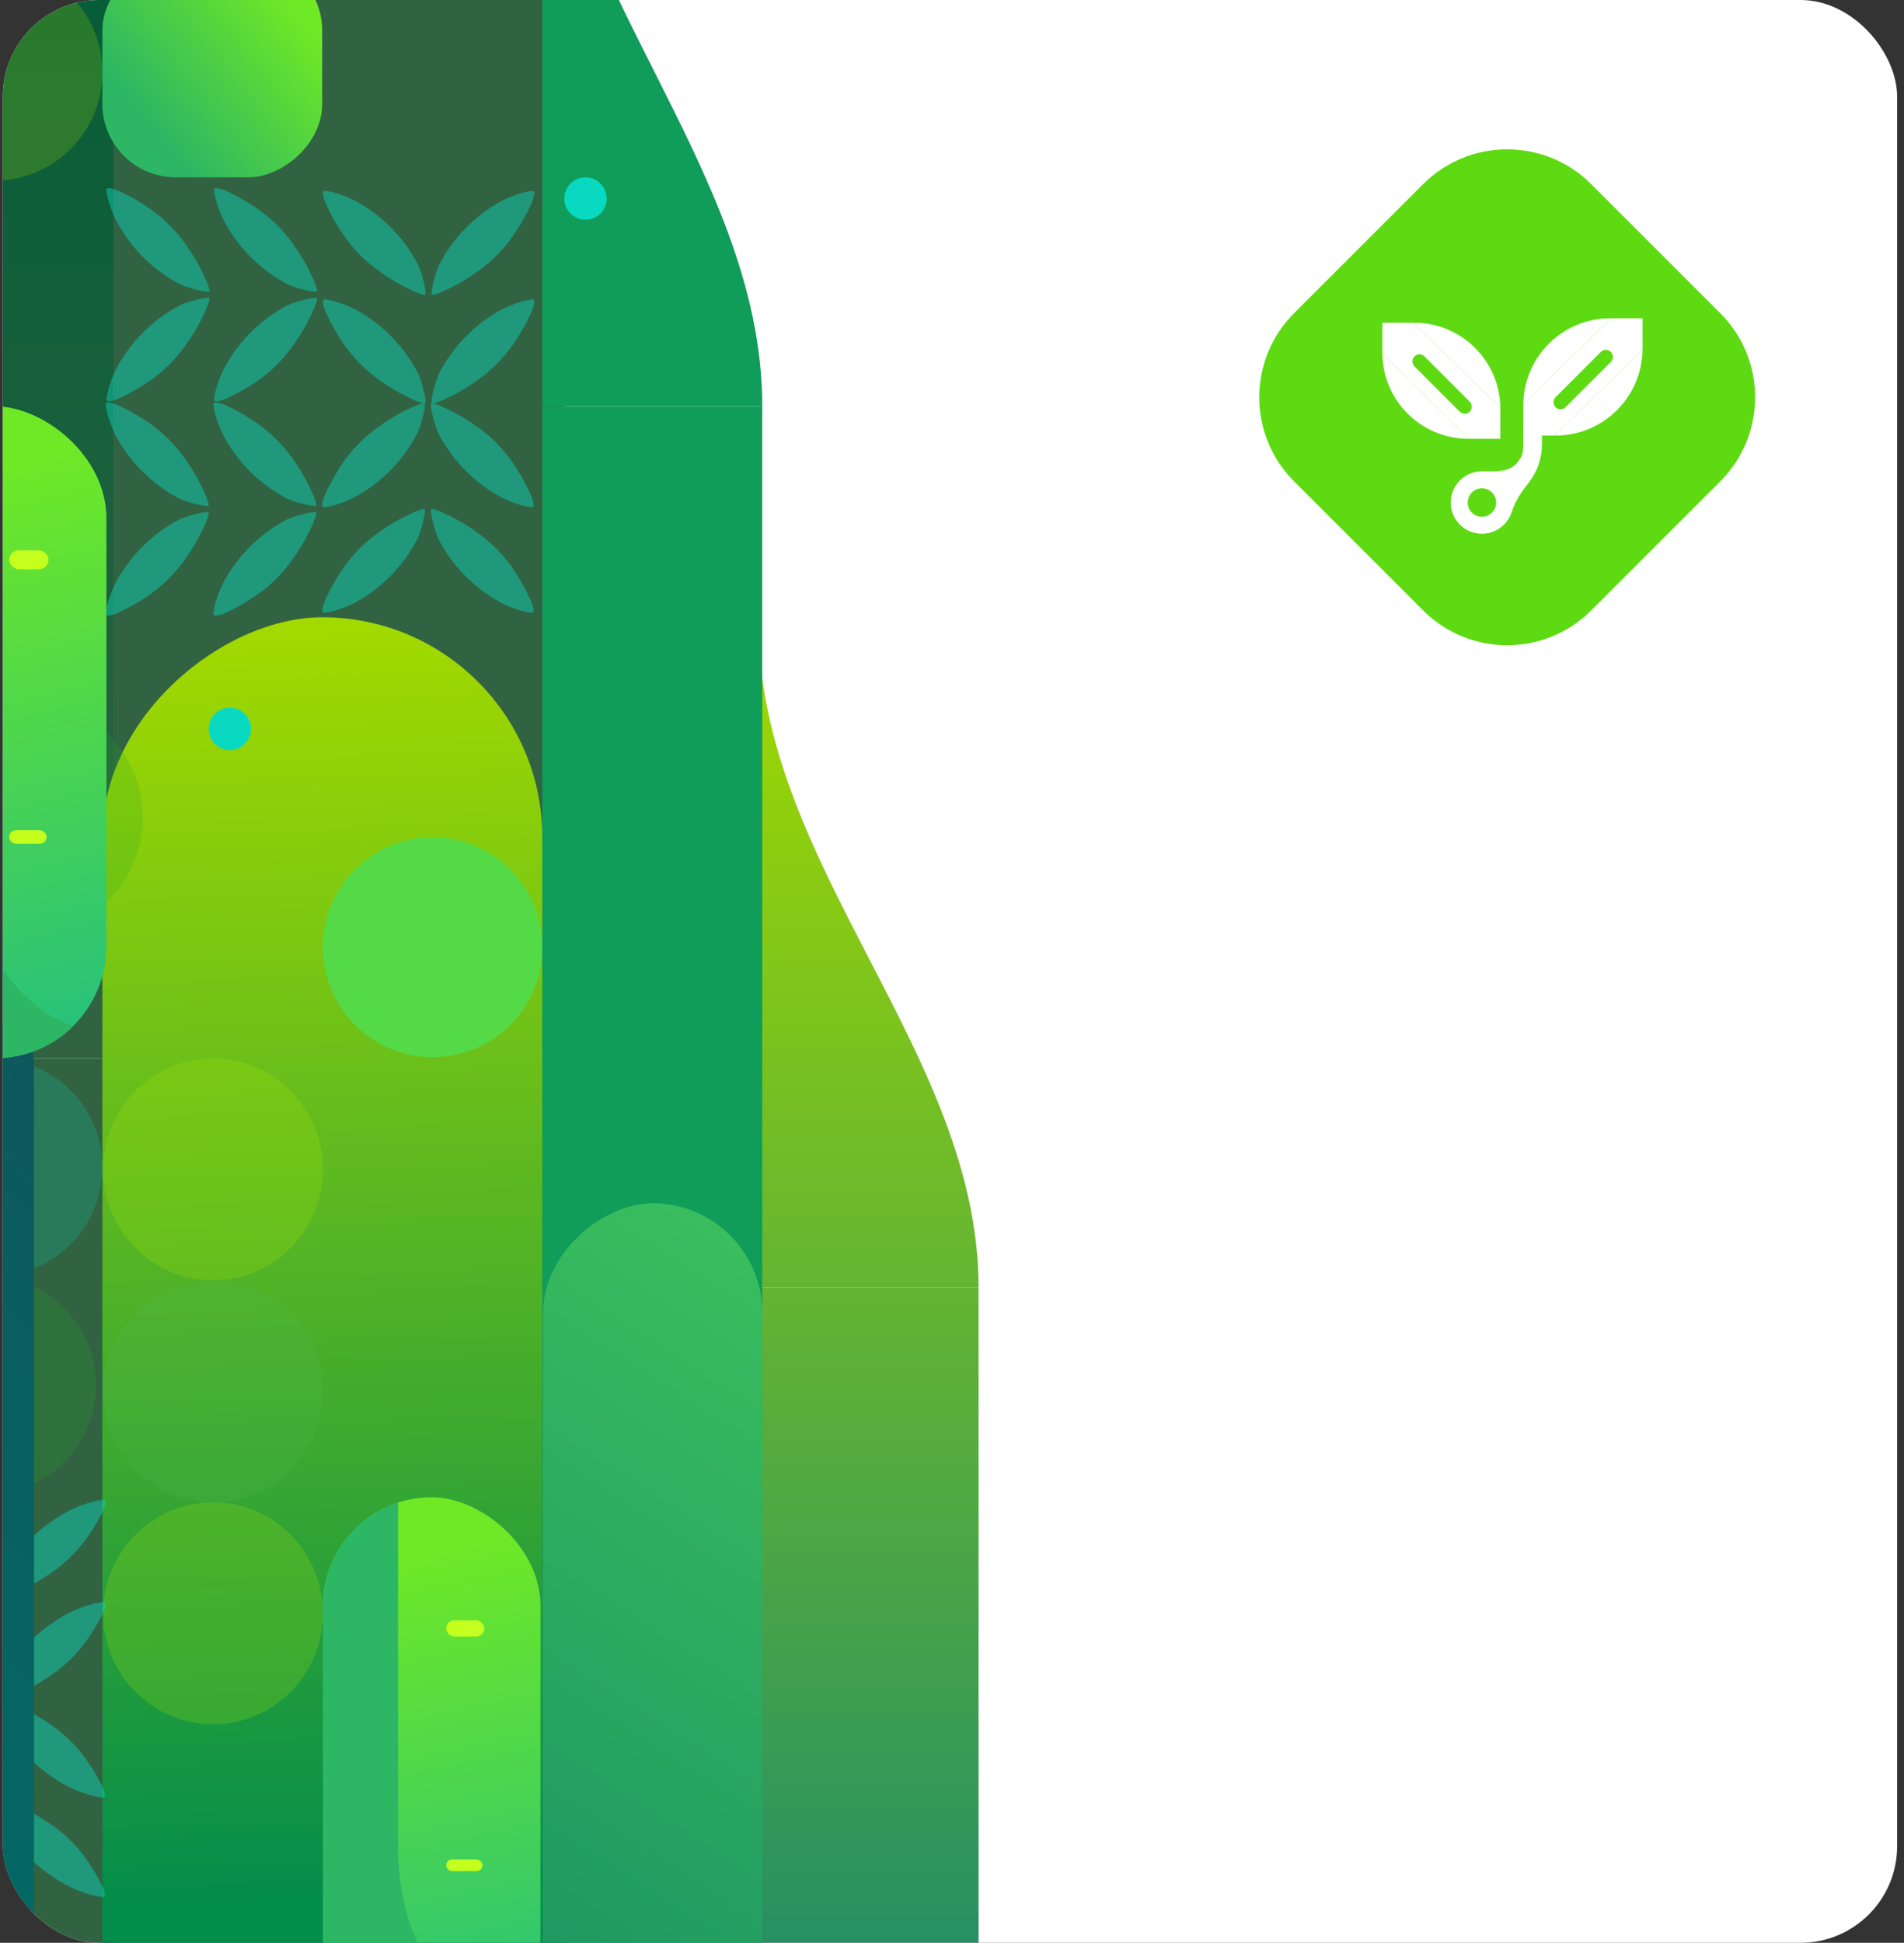 <svg width="197" height="201" viewBox="0 0 197 201" fill="none" xmlns="http://www.w3.org/2000/svg">
<rect x="0" y="0" width="197" height="201" fill="#333333" stroke="none"/>
<g clip-path="url(#clip0)">
<rect x="0.289" width="196" height="201" rx="10" fill="white"/>
<rect x="10.593" y="-4.415" width="47.794" height="208.243" fill="#316342"/>
<rect x="-36.062" y="-4.415" width="47.794" height="113.92" fill="url(#paint0_linear)"/>
<rect x="-36.062" y="109.504" width="47.794" height="113.92" fill="#316342"/>
<ellipse opacity="0.2" cx="-1.316" cy="143.285" rx="11.26" ry="11.248" transform="rotate(90 -1.316 143.285)" fill="#28AA26"/>
<rect x="56.111" y="63.861" width="161.462" height="45.518" rx="22.759" transform="rotate(90 56.111 63.861)" fill="url(#paint1_linear)"/>
<ellipse opacity="0.2" cx="22.04" cy="143.948" rx="11.481" ry="11.37" transform="rotate(90 22.04 143.948)" fill="#52BB54"/>
<ellipse opacity="0.2" cx="22.04" cy="120.986" rx="11.481" ry="11.37" transform="rotate(90 22.04 120.986)" fill="#B0EE00"/>
<ellipse opacity="0.2" cx="22.04" cy="166.911" rx="11.481" ry="11.37" transform="rotate(90 22.04 166.911)" fill="#B0EE00"/>
<ellipse opacity="0.2" cx="-0.654" cy="120.764" rx="11.26" ry="11.248" transform="rotate(90 -0.654 120.764)" fill="#09D9C0"/>
<ellipse opacity="0.2" cx="1.869" cy="84.571" rx="12.467" ry="12.897" transform="rotate(90 1.869 84.571)" fill="#28AA26"/>
<ellipse opacity="0.2" cx="-0.621" cy="7.487" rx="11.205" ry="11.214" transform="rotate(90 -0.621 7.487)" fill="#B0EE00"/>
<g opacity="0.45">
<path d="M10.698 155.163C9.858 155.219 8.179 155.744 7.125 156.306C4.408 157.722 2.193 159.827 0.746 162.368C0.523 162.783 -0.065 164.444 -0.065 165.207C-0.065 165.393 0.538 165.207 1.104 164.978C2.378 164.473 3.589 163.847 4.72 163.11C6.412 162.052 7.859 160.696 8.975 159.12C9.689 158.154 11.596 155.105 10.698 155.163Z" fill="#09D9C0"/>
<path d="M10.696 165.738C9.856 165.793 8.177 166.319 7.123 166.88C4.406 168.296 2.191 170.401 0.744 172.943C0.521 173.344 -0.064 175.029 -0.064 175.787C-0.064 175.973 0.539 175.787 1.105 175.558C2.379 175.053 3.591 174.427 4.721 173.69C6.414 172.633 7.86 171.276 8.976 169.7C9.687 168.729 11.594 165.68 10.696 165.738Z" fill="#09D9C0"/>
<path d="M10.62 196.262C9.779 196.207 8.098 195.681 7.046 195.119C4.33 193.707 2.114 191.606 0.664 189.068C0.444 188.667 -0.137 186.979 -0.143 186.229C-0.143 186.044 0.459 186.229 1.029 186.459C2.302 186.964 3.514 187.59 4.645 188.327C6.341 189.383 7.792 190.74 8.911 192.317C9.61 193.282 11.514 196.331 10.62 196.262Z" fill="#09D9C0"/>
<path d="M10.616 185.975C9.775 185.919 8.094 185.394 7.042 184.832C4.325 183.417 2.11 181.312 0.664 178.77C0.441 178.368 -0.141 176.681 -0.147 175.928C-0.147 175.745 0.471 175.928 1.025 176.16C2.297 176.666 3.509 177.291 4.641 178.025C6.336 179.084 7.787 180.441 8.908 182.018C9.607 182.981 11.511 186.024 10.616 185.975Z" fill="#09D9C0"/>
</g>
<g opacity="0.45">
<path d="M55.057 19.745C54.244 19.803 52.62 20.362 51.6 20.959C48.973 22.462 46.831 24.698 45.431 27.398C45.216 27.839 44.647 29.603 44.647 30.414C44.647 30.611 45.23 30.414 45.778 30.17C47.009 29.634 48.181 28.969 49.275 28.186C50.912 27.062 52.31 25.622 53.39 23.948C54.08 22.922 55.925 19.683 55.057 19.745Z" fill="#09D9C0"/>
<path d="M33.638 19.745C34.451 19.804 36.074 20.362 37.094 20.959C39.722 22.463 41.864 24.698 43.263 27.399C43.482 27.84 44.041 29.603 44.044 30.414C44.044 30.611 43.462 30.414 42.914 30.17C41.682 29.634 40.511 28.969 39.417 28.186C37.776 27.064 36.373 25.623 35.29 23.948C34.614 22.922 32.77 19.683 33.638 19.745Z" fill="#09D9C0"/>
<path d="M55.054 30.978C54.242 31.037 52.618 31.596 51.598 32.192C48.971 33.696 46.829 35.932 45.429 38.632C45.214 39.058 44.648 40.848 44.648 41.653C44.648 41.85 45.231 41.653 45.779 41.409C47.01 40.874 48.183 40.209 49.276 39.425C50.913 38.303 52.312 36.862 53.391 35.187C54.078 34.156 55.923 30.917 55.054 30.978Z" fill="#09D9C0"/>
<path d="M33.635 30.978C34.448 31.037 36.074 31.596 37.091 32.192C39.719 33.696 41.861 35.932 43.261 38.632C43.482 39.058 44.039 40.848 44.042 41.653C44.042 41.85 43.459 41.653 42.911 41.409C41.675 40.872 40.499 40.205 39.402 39.419C37.766 38.298 36.368 36.859 35.288 35.187C34.611 34.156 32.767 30.917 33.635 30.978Z" fill="#09D9C0"/>
<path d="M11.011 19.692C11.069 20.512 11.623 22.149 12.214 23.177C13.704 25.828 15.921 27.989 18.599 29.4C19.004 29.617 20.796 30.19 21.589 30.19C21.781 30.19 21.589 29.602 21.347 29.05C20.813 27.809 20.154 26.627 19.38 25.523C18.264 23.874 16.836 22.463 15.178 21.373C14.161 20.676 10.95 18.816 11.011 19.692Z" fill="#09D9C0"/>
<path d="M11.013 41.294C11.071 40.474 11.625 38.837 12.216 37.808C13.707 35.158 15.924 32.997 18.601 31.586C19.021 31.369 20.799 30.802 21.591 30.799C21.784 30.799 21.591 31.386 21.349 31.939C20.815 33.18 20.156 34.361 19.382 35.466C18.266 37.115 16.838 38.525 15.18 39.616C14.163 40.31 10.952 42.17 11.013 41.294Z" fill="#09D9C0"/>
<path d="M22.148 19.695C22.206 20.515 22.759 22.152 23.351 23.181C24.841 25.832 27.058 27.992 29.736 29.403C30.155 29.621 31.933 30.191 32.726 30.191C32.918 30.191 32.726 29.603 32.484 29.05C31.951 27.81 31.291 26.628 30.517 25.524C29.402 23.874 27.974 22.463 26.315 21.373C25.298 20.68 22.086 18.819 22.148 19.695Z" fill="#09D9C0"/>
<path d="M22.148 41.297C22.206 40.477 22.759 38.837 23.351 37.811C24.841 35.16 27.058 33 29.736 31.589C30.155 31.371 31.933 30.804 32.726 30.801C32.918 30.801 32.726 31.389 32.484 31.941C31.95 33.182 31.291 34.364 30.517 35.468C29.402 37.122 27.974 38.536 26.315 39.63C25.298 40.312 22.086 42.172 22.148 41.297Z" fill="#09D9C0"/>
<path d="M54.981 63.403C54.168 63.344 52.542 62.785 51.525 62.189C48.898 60.688 46.755 58.457 45.352 55.761C45.14 55.334 44.577 53.542 44.571 52.745C44.571 52.548 45.154 52.745 45.705 52.989C46.936 53.525 48.108 54.19 49.202 54.973C50.843 56.096 52.245 57.536 53.328 59.211C54.004 60.237 55.846 63.476 54.981 63.403Z" fill="#09D9C0"/>
<path d="M33.573 63.403C34.386 63.344 36.01 62.785 37.03 62.189C39.651 60.686 41.79 58.454 43.19 55.761C43.403 55.334 43.968 53.542 43.971 52.745C43.971 52.548 43.388 52.745 42.84 52.989C41.609 53.525 40.437 54.19 39.343 54.973C37.705 56.095 36.305 57.536 35.226 59.211C34.538 60.237 32.699 63.476 33.573 63.403Z" fill="#09D9C0"/>
<path d="M54.976 52.475C54.163 52.416 52.537 51.858 51.52 51.261C48.892 49.758 46.75 47.522 45.351 44.821C45.135 44.395 44.573 42.602 44.567 41.803C44.567 41.609 45.165 41.803 45.701 42.05C46.931 42.587 48.103 43.25 49.198 44.031C50.837 45.156 52.24 46.597 53.324 48.272C54 49.295 55.842 52.528 54.976 52.475Z" fill="#09D9C0"/>
<path d="M33.559 52.475C34.372 52.416 35.995 51.858 37.015 51.261C39.644 49.757 41.788 47.522 43.19 44.821C43.403 44.395 43.968 42.602 43.971 41.803C43.971 41.609 43.388 41.803 42.84 42.05C41.61 42.586 40.438 43.25 39.343 44.031C37.7 45.153 36.295 46.595 35.211 48.272C34.535 49.295 32.699 52.528 33.559 52.475Z" fill="#09D9C0"/>
<path d="M10.934 63.468C10.99 62.648 11.544 61.008 12.135 59.982C13.625 57.331 15.842 55.171 18.52 53.76C18.942 53.542 20.72 52.975 21.513 52.969C21.705 52.969 21.513 53.557 21.268 54.113C20.736 55.353 20.078 56.535 19.304 57.639C18.187 59.289 16.758 60.7 15.099 61.79C14.082 62.483 10.87 64.341 10.934 63.468Z" fill="#09D9C0"/>
<path d="M10.934 41.865C10.99 42.685 11.544 44.322 12.135 45.35C13.627 47.999 15.844 50.16 18.52 51.572C18.942 51.787 20.72 52.357 21.513 52.36C21.705 52.36 21.513 51.772 21.268 51.22C20.737 49.979 20.078 48.797 19.304 47.693C18.19 46.038 16.761 44.623 15.099 43.531C14.082 42.849 10.87 40.989 10.934 41.865Z" fill="#09D9C0"/>
<path d="M22.073 63.464C22.128 62.644 22.685 61.004 23.273 59.978C24.764 57.328 26.98 55.167 29.658 53.756C30.081 53.539 31.858 52.971 32.651 52.965C32.843 52.965 32.651 53.568 32.406 54.109C31.874 55.35 31.216 56.532 30.442 57.636C29.326 59.285 27.897 60.696 26.237 61.786C25.22 62.479 22.009 64.337 22.073 63.464Z" fill="#09D9C0"/>
<path d="M22.073 41.861C22.128 42.681 22.685 44.318 23.273 45.347C24.765 47.996 26.982 50.156 29.658 51.569C30.081 51.786 31.858 52.354 32.651 52.357C32.843 52.357 32.651 51.769 32.406 51.216C31.875 49.975 31.217 48.793 30.442 47.689C29.326 46.039 27.897 44.628 26.237 43.539C25.22 42.846 22.009 40.985 22.073 41.861Z" fill="#09D9C0"/>
</g>
<path d="M89.974 99.292C95.629 110.215 101.249 121.073 101.249 133.193H78.49V64.537C78.49 77.109 84.25 88.234 89.974 99.292Z" fill="url(#paint2_linear)"/>
<path d="M101.249 133.193H78.49V206.401H101.249V133.193Z" fill="url(#paint3_linear)"/>
<path d="M78.87 42.029C78.87 16.967 56.111 -2.843 56.111 -28.523V42.029H78.87Z" fill="#109D59"/>
<path d="M56.111 42.029H78.87V240.031H56.111V42.029Z" fill="#109D59"/>
<rect x="78.87" y="124.49" width="153.622" height="22.683" rx="11.341" transform="rotate(90 78.87 124.49)" fill="url(#paint4_linear)"/>
<rect width="57.656" height="22.511" rx="11.255" transform="matrix(1.92279e-08 1 1 -9.93704e-08 33.41 154.9)" fill="url(#paint5_linear)"/>
<rect width="1.201" height="3.752" rx="0.601" transform="matrix(3.41326e-08 1 1 -5.59784e-08 46.167 192.376)" fill="#C4FF1D"/>
<rect width="1.682" height="3.939" rx="0.841" transform="matrix(3.41326e-08 1 1 -5.59784e-08 46.167 167.632)" fill="#C4FF1D"/>
<path fill-rule="evenodd" clip-rule="evenodd" d="M41.184 155.441V190.964C41.184 203.202 48.432 208.415 52.23 209.566C50.231 211.4 47.566 212.52 44.639 212.52C38.438 212.52 33.411 207.492 33.411 201.291L33.411 166.128C33.411 161.132 36.673 156.899 41.184 155.441Z" fill="#2DB664"/>
<rect x="33.334" y="-4.415" width="22.759" height="22.741" rx="7.586" transform="rotate(90 33.334 -4.415)" fill="url(#paint6_linear)"/>
<path fill-rule="evenodd" clip-rule="evenodd" d="M2.021 98.954L2.021 80.606C3.047 80.088 4.206 79.797 5.434 79.797L5.434 98.952C5.434 99.894 4.67 100.659 3.727 100.659C2.786 100.659 2.022 99.896 2.021 98.954Z" fill="#A0FFBB" fill-opacity="0.38"/>
<ellipse cx="44.761" cy="97.999" rx="11.379" ry="11.35" transform="rotate(90 44.761 97.999)" fill="#54DA46"/>
<ellipse rx="2.197" ry="2.191" transform="matrix(4.37114e-08 1 1 -4.37114e-08 60.578 20.54)" fill="#09D9C0"/>
<ellipse rx="2.197" ry="2.191" transform="matrix(4.37114e-08 1 1 -4.37114e-08 23.782 75.405)" fill="#09D9C0"/>
<rect x="3.518" y="105.84" width="97.988" height="8.345" rx="4.172" transform="rotate(90 3.518 105.84)" fill="url(#paint7_linear)"/>
<rect width="67.475" height="23.215" rx="11.607" transform="matrix(2.00472e-08 1 1 -9.53093e-08 -12.203 42.029)" fill="url(#paint8_linear)"/>
<rect width="1.406" height="3.869" rx="0.703" transform="matrix(3.00775e-08 1 1 -6.35255e-08 0.952 85.888)" fill="#C4FF1D"/>
<rect width="1.968" height="4.063" rx="0.984" transform="matrix(3.00775e-08 1 1 -6.35255e-08 0.952 56.93)" fill="#C4FF1D"/>
<path fill-rule="evenodd" clip-rule="evenodd" d="M-4.187 42.534V84.236C-4.187 98.79 3.533 104.854 7.393 106.067L7.404 106.344C5.365 108.277 2.61 109.463 -0.422 109.463H-0.823C-7.108 109.463 -12.203 104.368 -12.203 98.084L-12.203 53.408C-12.203 48.295 -8.829 43.969 -4.187 42.534Z" fill="#2DB664"/>
<path d="M147.246 19.051C152.049 14.248 159.836 14.248 164.639 19.051L177.994 32.405C182.797 37.208 182.797 44.996 177.994 49.799L164.639 63.153C159.836 67.956 152.049 67.956 147.246 63.153L133.891 49.799C129.088 44.996 129.088 37.208 133.891 32.405L147.246 19.051Z" fill="#5EDA12"/>
<path d="M160.949 45.059C165.884 45.059 169.891 41.086 169.945 36.164L160.848 45.058C160.882 45.059 160.916 45.059 160.949 45.059Z" fill="white"/>
<path d="M166.608 32.929C161.674 32.929 157.667 36.902 157.613 41.824L166.709 32.929C166.676 32.929 166.642 32.929 166.608 32.929Z" fill="white"/>
<path d="M169.945 32.929H166.71V36.163H169.945V32.929Z" fill="white"/>
<path fill-rule="evenodd" clip-rule="evenodd" d="M157.614 46.005V44.219H159.533V46.005C159.533 48.241 158.35 50.31 156.423 51.444L156.045 51.667L155.071 50.012L155.45 49.79C156.79 49.001 157.614 47.561 157.614 46.005Z" fill="white"/>
<path d="M151.935 45.396C147.05 45.396 143.084 41.464 143.031 36.592L152.035 45.396C152.034 45.396 152.034 45.396 152.034 45.396C152.001 45.396 151.968 45.396 151.935 45.396Z" fill="white"/>
<path d="M146.329 33.391C151.213 33.391 155.179 37.324 155.233 42.195L146.229 33.391C146.262 33.391 146.295 33.391 146.329 33.391Z" fill="white"/>
<path d="M143.028 33.391H146.23V36.592H143.028V33.391Z" fill="white"/>
<path fill-rule="evenodd" clip-rule="evenodd" d="M153.329 53.464C154.142 53.464 154.801 52.805 154.801 51.993C154.801 51.18 154.142 50.521 153.329 50.521C152.516 50.521 151.857 51.18 151.857 51.993C151.857 52.805 152.516 53.464 153.329 53.464ZM153.329 55.221C155.112 55.221 156.558 53.776 156.558 51.993C156.558 50.21 155.112 48.764 153.329 48.764C151.546 48.764 150.1 50.21 150.1 51.993C150.1 53.776 151.546 55.221 153.329 55.221Z" fill="white"/>
<path d="M157.48 47.073C156.634 48.918 155.235 48.764 153.329 48.764L157.019 50.763L157.48 47.073Z" fill="white"/>
<path d="M158.249 49.84C157.813 50.378 156.865 51.531 156.404 52.992L155.481 49.994L158.249 49.84Z" fill="white"/>
<path fill-rule="evenodd" clip-rule="evenodd" d="M146.23 33.391L143.028 36.592L152.033 45.397L152.034 45.396V45.397H155.235V42.195H155.234L155.234 42.195L146.23 33.391ZM151.033 42.591C151.308 42.866 151.746 42.877 152.034 42.624C152.045 42.614 152.057 42.603 152.068 42.591C152.18 42.479 152.248 42.34 152.273 42.195C152.31 41.97 152.242 41.73 152.068 41.556L147.383 36.871C147.098 36.585 146.634 36.585 146.348 36.871C146.062 37.157 146.062 37.621 146.348 37.906L151.033 42.591Z" fill="white"/>
<path fill-rule="evenodd" clip-rule="evenodd" d="M166.71 32.929L169.945 36.163L160.849 45.058V45.059H157.614V41.825L157.613 41.824L166.71 32.929ZM160.849 42.006C160.877 42.05 160.91 42.092 160.949 42.13C161.234 42.416 161.698 42.416 161.984 42.13L166.669 37.445C166.955 37.159 166.955 36.696 166.669 36.41C166.383 36.124 165.919 36.124 165.634 36.41L160.949 41.095C160.751 41.292 160.69 41.574 160.765 41.824C160.784 41.887 160.812 41.949 160.849 42.006Z" fill="white"/>
</g>
<defs>
<linearGradient id="paint0_linear" x1="-12.165" y1="-4.415" x2="-12.165" y2="109.504" gradientUnits="userSpaceOnUse">
<stop stop-color="#055D37"/>
<stop offset="1" stop-color="#316342"/>
</linearGradient>
<linearGradient id="paint1_linear" x1="58.011" y1="89.081" x2="188.598" y2="84.728" gradientUnits="userSpaceOnUse">
<stop stop-color="#A1D900"/>
<stop offset="1" stop-color="#038D4B"/>
</linearGradient>
<linearGradient id="paint2_linear" x1="89.87" y1="64.537" x2="89.87" y2="206.401" gradientUnits="userSpaceOnUse">
<stop stop-color="#A1D900"/>
<stop offset="1" stop-color="#228D67"/>
</linearGradient>
<linearGradient id="paint3_linear" x1="89.87" y1="64.537" x2="89.87" y2="206.401" gradientUnits="userSpaceOnUse">
<stop stop-color="#A1D900"/>
<stop offset="1" stop-color="#228D67"/>
</linearGradient>
<linearGradient id="paint4_linear" x1="259.924" y1="142.779" x2="125.344" y2="56.94" gradientUnits="userSpaceOnUse">
<stop stop-color="#016D67"/>
<stop offset="1" stop-color="#3ABE5E"/>
</linearGradient>
<linearGradient id="paint5_linear" x1="5.185" y1="10.389" x2="54.031" y2="20.876" gradientUnits="userSpaceOnUse">
<stop stop-color="#6FE925"/>
<stop offset="1" stop-color="#29C279"/>
</linearGradient>
<linearGradient id="paint6_linear" x1="41.913" y1="-4.415" x2="54.095" y2="10.83" gradientUnits="userSpaceOnUse">
<stop stop-color="#6FE925"/>
<stop offset="1" stop-color="#2DB664"/>
</linearGradient>
<linearGradient id="paint7_linear" x1="119.004" y1="112.568" x2="64.675" y2="52.49" gradientUnits="userSpaceOnUse">
<stop stop-color="#016D67"/>
<stop offset="1" stop-color="#0D585D"/>
</linearGradient>
<linearGradient id="paint8_linear" x1="6.068" y1="10.714" x2="62.517" y2="24.468" gradientUnits="userSpaceOnUse">
<stop stop-color="#6FE925"/>
<stop offset="1" stop-color="#29C279"/>
</linearGradient>
<clipPath id="clip0">
<rect x="0.289" width="196" height="201" rx="10" fill="white"/>
</clipPath>
</defs>
</svg>
